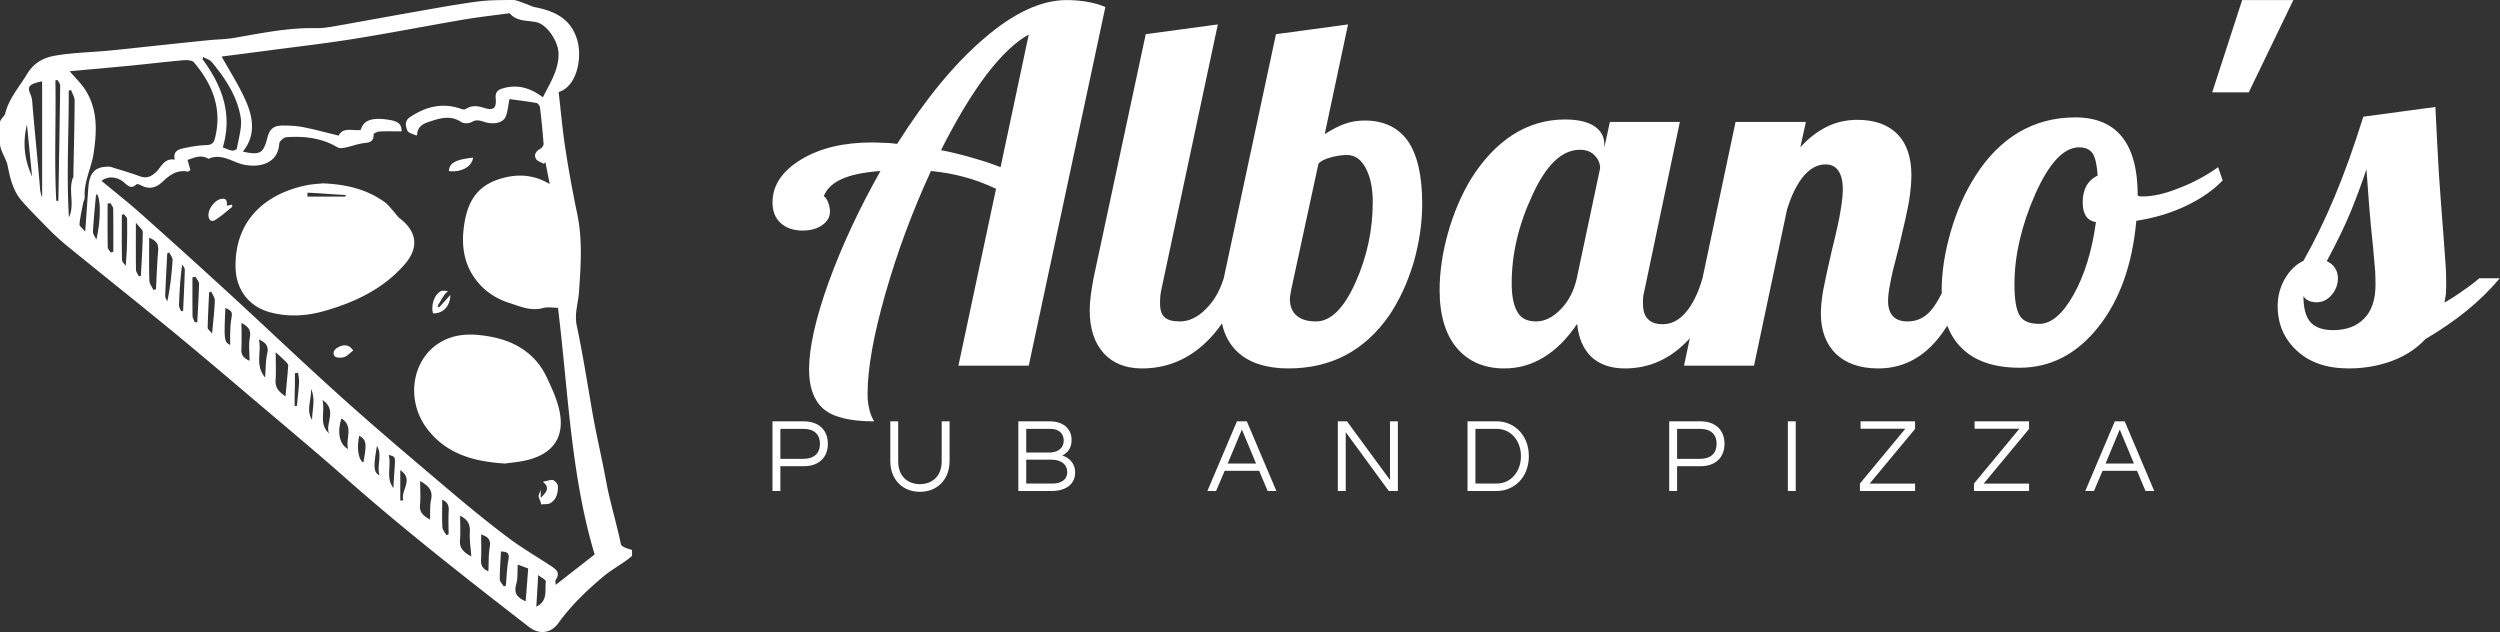 <svg data-v-423bf9ae="" xmlns="http://www.w3.org/2000/svg" viewBox="0 0 356 90" class="iconLeftSlogan"><rect x="0" y="0" width="356" height="90" fill="#333333" stroke="none"/><!----><defs data-v-423bf9ae=""><linearGradient data-v-423bf9ae="" gradientTransform="rotate(25)" id="c8497f87-f5b9-44cb-9923-c421d96a3f3d" x1="0%" y1="0%" x2="100%" y2="0%"><stop data-v-423bf9ae="" offset="0%" style="stop-color: rgb(60, 17, 67); stop-opacity: 1;"></stop><stop data-v-423bf9ae="" offset="100%" style="stop-color: rgb(194, 81, 120); stop-opacity: 1;"></stop></linearGradient></defs><!----><g data-v-423bf9ae="" id="2e6a22e2-2fb2-4ff6-9453-fabeed416d69" fill="#ffffff" transform="matrix(4.958,0,0,4.958,109.361,-19.774)"><path d="M6.68 8.79L7.49 4.98L7.49 4.98Q6.92 5.29 6.27 6.14L6.27 6.14L6.27 6.14Q5.63 6.99 4.97 8.30L4.97 8.30L4.97 8.30Q5.47 8.40 5.90 8.53L5.90 8.53L5.90 8.53Q6.33 8.65 6.68 8.79L6.68 8.79ZM8.58 3.99L8.58 3.99L8.58 3.99Q8.88 3.99 9.17 4.04L9.17 4.04L9.17 4.04Q9.46 4.09 9.69 4.19L9.69 4.19L7.49 14.49L5.47 14.49L6.55 9.41L6.55 9.41Q6.06 9.18 5.63 9.07L5.63 9.07L5.63 9.07Q5.19 8.95 4.68 8.90L4.68 8.90L4.68 8.90Q3.88 10.64 3.37 12.43L3.37 12.43L3.37 12.43Q2.86 14.22 2.86 15.30L2.86 15.30L2.86 15.30Q2.86 15.55 2.91 15.74L2.91 15.74L2.91 15.74Q2.95 15.93 3.05 16.09L3.05 16.09L3.05 16.09Q1.99 16.09 1.58 15.72L1.58 15.72L1.58 15.72Q1.18 15.36 1.18 14.60L1.18 14.60L1.18 14.60Q1.18 13.66 1.74 12.10L1.74 12.10L1.74 12.10Q2.31 10.53 3.23 8.90L3.23 8.90L3.23 8.90Q2.52 8.95 2.12 9.13L2.12 9.13L2.12 9.13Q1.72 9.31 1.60 9.63L1.60 9.63L1.60 9.63Q1.65 9.63 1.72 9.78L1.72 9.78L1.72 9.78Q1.78 9.93 1.78 10.07L1.78 10.07L1.78 10.07Q1.78 10.30 1.55 10.46L1.55 10.46L1.55 10.46Q1.33 10.61 0.99 10.61L0.99 10.61L0.99 10.61Q0.60 10.61 0.36 10.39L0.36 10.39L0.36 10.39Q0.13 10.18 0.13 9.80L0.13 9.80L0.13 9.80Q0.13 9.07 0.95 8.57L0.95 8.57L0.95 8.57Q1.76 8.08 2.98 8.08L2.98 8.08L2.98 8.08Q3.12 8.08 3.30 8.09L3.30 8.09L3.30 8.09Q3.49 8.09 3.71 8.12L3.71 8.12L3.71 8.12Q4.94 6.17 6.22 5.08L6.22 5.08L6.22 5.08Q7.49 3.99 8.58 3.99ZM9.24 12.89L9.24 12.89L9.24 12.89Q9.24 12.71 9.27 12.48L9.27 12.48L9.27 12.48Q9.30 12.25 9.35 11.98L9.35 11.98L10.85 4.97L12.92 4.69L11.31 12.25L11.31 12.25Q11.28 12.38 11.27 12.48L11.27 12.48L11.27 12.48Q11.26 12.59 11.26 12.70L11.26 12.70L11.26 12.70Q11.26 12.98 11.39 13.10L11.39 13.10L11.39 13.10Q11.52 13.22 11.83 13.22L11.83 13.22L11.83 13.22Q12.22 13.22 12.57 12.87L12.57 12.87L12.57 12.87Q12.92 12.53 13.09 11.98L13.09 11.98L13.68 11.98L13.68 11.98Q13.23 13.26 12.47 13.92L12.47 13.92L12.47 13.92Q11.72 14.57 10.74 14.57L10.74 14.57L10.74 14.57Q10.04 14.57 9.64 14.13L9.64 14.13L9.64 14.13Q9.24 13.69 9.24 12.89ZM14.95 14.57L14.95 14.57L14.95 14.57Q14.01 14.57 13.50 14.11L13.50 14.11L13.50 14.11Q12.99 13.64 12.99 12.78L12.99 12.78L12.99 12.78Q12.99 12.59 13.02 12.39L13.02 12.39L13.02 12.39Q13.05 12.19 13.09 11.98L13.09 11.98L14.59 4.97L16.66 4.69L15.99 7.84L15.99 7.84Q16.32 7.63 16.58 7.54L16.58 7.54L16.58 7.54Q16.84 7.45 17.14 7.45L17.14 7.45L17.14 7.45Q17.96 7.45 18.38 8.04L18.38 8.04L18.38 8.04Q18.79 8.64 18.79 9.84L18.79 9.84L18.79 9.84Q18.79 10.67 18.54 11.54L18.54 11.54L18.54 11.54Q18.28 12.40 17.84 13.05L17.84 13.05L17.84 13.05Q17.32 13.80 16.59 14.19L16.59 14.19L16.59 14.19Q15.86 14.57 14.95 14.57ZM14.99 12.57L14.99 12.57L14.99 12.57Q14.99 12.89 15.18 13.05L15.18 13.05L15.18 13.05Q15.37 13.22 15.74 13.22L15.74 13.22L15.74 13.22Q16.37 13.22 16.87 12.11L16.87 12.11L16.87 12.11Q17.37 11.00 17.37 9.79L17.37 9.79L17.37 9.79Q17.37 9.20 17.17 8.82L17.17 8.82L17.17 8.82Q16.97 8.44 16.63 8.44L16.63 8.44L16.63 8.44Q16.41 8.44 16.16 8.51L16.16 8.51L16.16 8.51Q15.90 8.58 15.81 8.69L15.81 8.69L15.04 12.25L15.04 12.25Q15.02 12.33 15.01 12.42L15.01 12.42L15.01 12.42Q14.99 12.50 14.99 12.57ZM24.02 8.13L24.02 8.13L24.02 8.23L24.18 7.49L26.19 7.49L25.19 12.25L25.19 12.25Q25.16 12.38 25.14 12.48L25.14 12.48L25.14 12.48Q25.13 12.59 25.13 12.70L25.13 12.70L25.13 12.70Q25.13 13.01 25.27 13.15L25.27 13.15L25.27 13.15Q25.41 13.30 25.70 13.30L25.70 13.30L25.70 13.30Q26.07 13.30 26.36 12.96L26.36 12.96L26.36 12.96Q26.66 12.61 26.84 11.98L26.84 11.98L27.43 11.98L27.43 11.98Q26.98 13.27 26.26 13.92L26.26 13.92L26.26 13.92Q25.55 14.57 24.61 14.57L24.61 14.57L24.61 14.57Q24.01 14.57 23.65 14.24L23.65 14.24L23.65 14.24Q23.30 13.90 23.24 13.29L23.24 13.29L23.24 13.29Q22.81 13.93 22.28 14.25L22.28 14.25L22.28 14.25Q21.76 14.57 21.15 14.57L21.15 14.57L21.15 14.57Q20.29 14.57 19.79 13.99L19.79 13.99L19.79 13.99Q19.29 13.40 19.29 12.32L19.29 12.32L19.29 12.32Q19.29 11.54 19.53 10.68L19.53 10.68L19.53 10.68Q19.77 9.83 20.19 9.13L20.19 9.13L20.19 9.13Q20.71 8.30 21.39 7.86L21.39 7.86L21.39 7.86Q22.08 7.42 22.89 7.42L22.89 7.42L22.89 7.42Q23.44 7.42 23.73 7.61L23.73 7.61L23.73 7.61Q24.02 7.80 24.02 8.13ZM23.23 11.98L23.90 8.82L23.90 8.82Q23.90 8.61 23.74 8.45L23.74 8.45L23.74 8.45Q23.59 8.29 23.32 8.29L23.32 8.29L23.32 8.29Q22.55 8.29 21.96 9.58L21.96 9.58L21.96 9.58Q21.36 10.86 21.36 12.12L21.36 12.12L21.36 12.12Q21.36 12.67 21.52 12.94L21.52 12.94L21.52 12.94Q21.67 13.22 22.06 13.22L22.06 13.22L22.06 13.22Q22.43 13.22 22.77 12.87L22.77 12.87L22.77 12.87Q23.11 12.52 23.23 11.98L23.23 11.98ZM30.24 12.99L30.24 12.99L30.24 12.99Q30.24 12.74 30.30 12.36L30.30 12.36L30.30 12.36Q30.37 11.98 30.56 11.16L30.56 11.16L30.56 11.16Q30.76 10.36 30.81 10.01L30.81 10.01L30.81 10.01Q30.87 9.66 30.87 9.42L30.87 9.42L30.87 9.42Q30.87 9.07 30.74 8.89L30.74 8.89L30.74 8.89Q30.62 8.71 30.37 8.71L30.37 8.71L30.37 8.71Q30.03 8.71 29.74 9.05L29.74 9.05L29.74 9.05Q29.46 9.39 29.27 10.00L29.27 10.00L28.32 14.49L26.31 14.49L27.79 7.49L29.81 7.49L29.65 8.22L29.65 8.22Q30.00 7.83 30.41 7.63L30.41 7.63L30.41 7.63Q30.81 7.43 31.29 7.43L31.29 7.43L31.29 7.43Q32.03 7.43 32.44 7.84L32.44 7.84L32.44 7.84Q32.84 8.25 32.84 9.02L32.84 9.02L32.84 9.02Q32.84 9.34 32.77 9.78L32.77 9.78L32.77 9.78Q32.69 10.22 32.47 11.13L32.47 11.13L32.47 11.13Q32.28 11.84 32.23 12.14L32.23 12.14L32.23 12.14Q32.17 12.43 32.17 12.63L32.17 12.63L32.17 12.63Q32.17 12.92 32.31 13.07L32.31 13.07L32.31 13.07Q32.45 13.22 32.73 13.22L32.73 13.22L32.73 13.22Q33.08 13.22 33.33 12.98L33.33 12.98L33.33 12.98Q33.59 12.74 33.91 11.98L33.91 11.98L34.50 11.98L34.50 11.98Q34.05 13.29 33.41 13.93L33.41 13.93L33.41 13.93Q32.77 14.57 31.89 14.57L31.89 14.57L31.89 14.57Q31.11 14.57 30.67 14.15L30.67 14.15L30.67 14.15Q30.24 13.72 30.24 12.99ZM33.71 12.33L33.71 12.33L33.71 12.33Q33.71 11.54 33.97 10.64L33.97 10.64L33.97 10.64Q34.23 9.74 34.68 9.04L34.68 9.04L34.68 9.04Q35.20 8.22 35.92 7.79L35.92 7.79L35.92 7.79Q36.65 7.36 37.55 7.36L37.55 7.36L37.55 7.36Q38.44 7.36 38.89 7.92L38.89 7.92L38.89 7.92Q39.34 8.48 39.34 9.60L39.34 9.60L39.34 9.60Q39.37 9.62 39.40 9.63L39.40 9.63L39.40 9.63Q39.44 9.63 39.49 9.63L39.49 9.63L39.49 9.63Q39.93 9.63 40.53 9.39L40.53 9.39L40.53 9.39Q41.13 9.16 41.65 8.79L41.65 8.79L41.78 9.17L41.78 9.17Q41.38 9.59 40.73 9.90L40.73 9.90L40.73 9.90Q40.08 10.21 39.30 10.33L39.30 10.33L39.30 10.33Q39.13 12.22 38.21 13.38L38.21 13.38L38.21 13.38Q37.28 14.55 35.95 14.55L35.95 14.55L35.95 14.55Q34.86 14.55 34.29 13.99L34.29 13.99L34.29 13.99Q33.71 13.43 33.71 12.33ZM37.66 8.22L37.66 8.22L37.66 8.22Q36.99 8.22 36.39 9.58L36.39 9.58L36.39 9.58Q35.80 10.93 35.80 12.15L35.80 12.15L35.80 12.15Q35.80 12.81 35.95 13.05L35.95 13.05L35.95 13.05Q36.09 13.29 36.51 13.29L36.51 13.29L36.51 13.29Q37.03 13.29 37.50 12.45L37.50 12.45L37.50 12.45Q37.97 11.61 38.14 10.37L38.14 10.37L38.14 10.37Q37.94 10.33 37.85 10.19L37.85 10.19L37.85 10.19Q37.76 10.04 37.76 9.79L37.76 9.79L37.76 9.79Q37.76 9.52 37.87 9.32L37.87 9.32L37.87 9.32Q37.98 9.13 38.19 9.03L38.19 9.03L38.19 9.03Q38.16 8.58 38.05 8.40L38.05 8.40L38.05 8.40Q37.93 8.22 37.66 8.22ZM42.34 3.99L43.81 3.99L42.53 6.64L41.48 6.64L42.34 3.99ZM48.20 12.15L48.20 12.15L48.20 12.15Q48.20 12.32 48.19 12.45L48.19 12.45L48.19 12.45Q48.17 12.57 48.15 12.68L48.15 12.68L48.15 12.68Q48.43 12.52 48.69 12.33L48.69 12.33L48.69 12.33Q48.96 12.15 49.15 11.98L49.15 11.98L49.74 11.98L49.74 11.98Q49.31 12.49 48.78 12.92L48.78 12.92L48.78 12.92Q48.26 13.34 47.60 13.73L47.60 13.73L47.60 13.73Q47.22 14.14 46.63 14.36L46.63 14.36L46.63 14.36Q46.05 14.57 45.40 14.57L45.40 14.57L45.40 14.57Q44.46 14.57 43.91 14.06L43.91 14.06L43.91 14.06Q43.36 13.55 43.36 12.78L43.36 12.78L43.36 12.78Q43.36 12.35 43.57 11.99L43.57 11.99L43.57 11.99Q43.78 11.63 44.10 11.48L44.10 11.48L44.10 11.48Q44.58 10.63 44.99 9.65L44.99 9.65L44.99 9.65Q45.40 8.68 45.82 7.34L45.82 7.34L47.89 7.06L47.89 7.06Q47.94 8.11 47.99 8.97L47.99 8.97L47.99 8.97Q48.05 9.84 48.13 10.86L48.13 10.86L48.13 10.86Q48.17 11.45 48.19 11.69L48.19 11.69L48.19 11.69Q48.20 11.93 48.20 12.15ZM45.91 8.85L45.91 8.85L45.91 8.85Q45.72 9.42 45.47 10.04L45.47 10.04L45.47 10.04Q45.21 10.67 44.77 11.49L44.77 11.49L44.77 11.49Q44.93 11.56 45.01 11.69L45.01 11.69L45.01 11.69Q45.09 11.82 45.09 11.98L45.09 11.98L45.09 11.98Q45.09 12.25 44.91 12.46L44.91 12.46L44.91 12.46Q44.73 12.67 44.48 12.67L44.48 12.67L44.48 12.67Q44.34 12.67 44.24 12.62L44.24 12.62L44.24 12.62Q44.14 12.57 44.10 12.49L44.10 12.49L44.10 12.49Q44.10 13.01 44.30 13.24L44.30 13.24L44.30 13.24Q44.51 13.47 44.95 13.47L44.95 13.47L44.95 13.47Q45.53 13.47 45.85 13.13L45.85 13.13L45.85 13.13Q46.17 12.80 46.17 12.17L46.17 12.17L46.17 12.17Q46.17 11.97 46.16 11.77L46.16 11.77L46.16 11.77Q46.14 11.56 46.10 11.09L46.10 11.09L46.10 11.09Q46.03 10.43 45.99 9.93L45.99 9.93L45.99 9.93Q45.95 9.42 45.91 8.85Z"></path></g><!----><g data-v-423bf9ae="" id="ab796768-4424-4208-b622-6e2ed0ce6e71" transform="matrix(1,0,0,1,-5,-5)" stroke="none" fill="#ffffff"><path d="M93.408 82.469c-.614-2.99-1.555-5.993-2.106-8.996-.603-3.283-1.397-6.566-1.964-9.855-.704-4.088-1.353-8.207-2.209-12.262-.353-1.675.2-3.132.311-4.686.269-3.779.534-7.527-.258-11.29a171.047 171.047 0 0 1-1.705-9.427c-.397-2.604-.625-5.234-.925-7.85 2.672-.81 3.35-4.973 2.665-7.344-.761-2.63-2.574-4.07-5.994-4.725-.521-.1-1.005-.382-1.515-.552-.558-.187-1.129-.484-1.694-.482-1.72.006-3.457.01-5.157.238-2.943.394-5.868.937-8.794 1.451-3.854.676-7.702 1.394-11.556 2.068-.831.145-1.682.271-2.521.252-3.927-.09-7.741.71-11.577 1.376-1.242.216-2.52.22-3.779.346-2.342.234-4.682.485-7.022.731-2.378.25-4.753.524-7.134.75-2.554.242-5.141.278-7.658.719-1.566.274-2.976.966-3.967 2.617-1.078 1.796-2.608 3.525-3.091 5.578-.103.435-.758.872-.758 1.308v2.98c0 1.063.882 2.126 1.09 3.19.346 1.762.774 3.588 2.02 5.011 1.15 1.314 2.45 2.599 3.668 3.85a34.223 34.223 0 0 0 2.847 2.605c4.92 4.018 9.918 7.974 14.824 12.009 3.897 3.205 7.751 6.481 11.599 9.747 4.441 3.77 8.923 7.502 13.288 11.36 8.364 7.391 17.161 14.243 25.97 21.078 1.492 1.158 3.161.937 4.235-.57 1.747-2.45 4.279-4.882 6.636-6.807C92.232 86.026 94 85.072 95 84.16v-.851c-1-.278-1.526-.517-1.592-.84zM8.838 22.733l.728 7.391c-1.078-2.35-1.376-4.745-.728-7.391zM11 32.96c0 .024.022.047-.049.071-.11-.354-.207-.702-.237-1.062-.352-4.23-.796-8.463-1.145-12.694C9.465 18.022 8 17.129 11 16.587V32.96zm22.932-19.843c.417.238.944.384 1.232.73 1.925 2.319 3.604 4.846 4.105 7.847.237 1.42-.296 2.976-.535 4.461-.022.138-.464.33-.674.292-.47-.086-.917-.302-1.334-.451 1.426-4.81-.138-8.835-2.897-12.58l.103-.299zM13.309 33.589l-.3.002c-.297-5.705-.02-11.419-.121-17.127l.296-.088c.135.264.39.53.386.792-.07 5.474-.168 10.947-.261 16.421zm2.139-3.432c-.824 1.873.271 3.918-.631 5.791-.371-6.012-.009-12.026-.027-18.039l.329-.094c.179.513.513 1.028.51 1.54-.02 3.495-.112 6.99-.18 10.485-.001.106.038.228-.001.317zm1.688 7.831c-.407-.499-.84-.792-.816-1.042.097-1.021.327-2.03.522-3.041.053-.277.239-.55.22-.815-.156-2.213.96-4.16 1.272-6.274.462-3.125.605-6.215-1.179-9.015-.591-.927-1.42-1.702-2.237-2.658 2.866-.262 5.798-.516 8.727-.802 2.482-.242 4.958-.544 7.442-.761.509-.044 1.261-.017 1.527.297 2.651 3.13 4.067 6.641 2.989 10.832-.173.674-.481.932-1.235.954-1.143.033-2.294.238-3.414.491-.7.158-1.34.546-1.062 1.586-1.564-.282-1.937 1.131-2.755 1.845-.74.647-1.352.84-2.262.503-1.332-.493-2.702-.884-4.06-1.308a1.605 1.605 0 0 0-.523-.048c-1.824.064-2.562.892-2.72 3.059-.141 1.94-.273 3.882-.436 6.197zm1.586 1.129c-.17-.381-.5-.77-.482-1.142.08-1.66.258-3.316.407-4.973.011-.126.072-.247.116-.392.558.453.646 3.605-.041 6.507zm2.072 1.844c-.157-.244-.447-.486-.451-.733-.037-2.075-.021-4.151-.021-6.226l.405-.079c.136.267.386.532.391.801.033 2.043.018 4.086.018 6.13a44.85 44.85 0 0 0-.342.107zm2.099 1.902c-.182-.293-.514-.583-.521-.879-.045-2.132-.024-4.266-.024-6.399l.3-.088c.156.22.445.438.449.66.034 2.202.021 4.405-.204 6.706zm2.171 1.413l-.291.072c-.142-.306-.401-.61-.406-.919-.036-2.114-.019-4.23-.019-6.72.457.605.987.983.983 1.356-.017 2.071-.164 4.141-.267 6.211zm2.147 1.907l-.358.117c-.203-.447-.567-.888-.582-1.341-.065-1.974-.028-3.952-.028-6.104 1.104.436 1.353.993 1.279 1.85-.155 1.821-.213 3.651-.311 5.478zm1.612 1.741c-.105-.266-.308-.535-.298-.796.073-2.015.187-4.029.289-6.043l.288-.134c.166.365.494.741.472 1.095-.124 1.939-.333 3.873-.751 5.878zm2.254 1.321l-.304.068c-.099-.288-.291-.578-.281-.862.065-1.906.173-3.812.451-5.806.131.258.381.52.374.774-.051 1.943-.154 3.885-.24 5.826zm2.014 1.636l-.357.009c-.11-.3-.309-.599-.314-.901-.03-1.831-.015-3.663-.015-5.495l.426-.088c.178.332.514.667.507.995-.036 1.827-.155 3.653-.247 5.48zm2.113 1.612c-.296-.377-.632-.606-.628-.83.03-1.68.126-3.358.202-5.037l.296-.111c.182.427.532.861.517 1.281-.052 1.478-.231 2.951-.387 4.697zm2.74-2.108c-.115.622-.134 1.266-.162 1.901-.026.593-.005 1.189-.005 1.835-.856-.41-.89-.719-.683-5.261.94.398 1.021.602.85 1.525zm2.634 2.682c-.195 1.018-.042 2.103-.042 3.3-.923-.379-1.213-.889-1.167-1.708.067-1.186.017-2.378.017-3.673.92.498 1.403.978 1.192 2.081zm2.471 2.279c-.231 1.014-.197 2.089-.3 3.406-1.477-1.749-.466-3.596-.886-5.424 1.07.503 1.413 1.024 1.186 2.018zm2.602 6.102c-.791-.578-1.489-1.129-1.409-2.302.084-1.217.019-2.445.019-3.992.678.632 1.097 1.002 1.488 1.4.138.14.305.354.293.522-.106 1.431-.25 2.86-.391 4.372zm1.629 1.345l-.322.022c0-.458-.005-.917.001-1.375.008-.566.029-1.132.036-1.698.006-.529.001-1.058.001-1.587l.45-.079c.052.454.169.912.142 1.362-.068 1.121-.201 2.237-.308 3.355zm2.156 1.996c-.899-1.409-.031-2.949-.154-4.415.677 1.425.179 2.938.154 4.415zm2.412 1.914c-1.467-1.312-.528-2.981-.924-4.739 2.151 1.466.364 3.286.924 4.739zm2.716 2.238c-1.244-.635-1.58-2.431-.932-4.358 1.775 1.175.546 2.862.932 4.358zm2.182 1.922c-.71-.357-.979-2.106-.587-3.81 1.016.584 1.093 1.079.587 3.81zm1.933-2.36c.802 1.31-.058 2.747.361 4.186-.832-.385-.893-1.201-.361-4.186zm2.342 5.999c-1.115-1.438-.267-3.13-.665-4.724 1.25.36.877.077.665 4.724zm1.41 1.75c-.144.011-.431.021-.431.031v-4.335c2 1.353.011 2.867.431 4.304zm3.955-.088c-.187.873-.113 1.803-.162 2.827-.883-.521-1.523-.968-1.416-2.072.105-1.081.023-2.181.023-3.415 1.164.644 1.843 1.319 1.555 2.66zm2.491 4.924l-.306.122c-.201-.374-.553-.74-.574-1.124-.072-1.299-.028-2.605-.028-3.919.689.27.975.747.926 1.539-.071 1.123-.018 2.254-.018 3.382zm1.623.821c.092-1.11.02-2.234.02-3.473 1.099.553 1.448 1.244 1.385 2.305-.066 1.105.118 2.224.204 3.502-1.047-.585-1.707-1.142-1.609-2.334zm4.243.969c-.187 1.102-.139 2.244-.2 3.477-.82-.36-1.09-.845-1.046-1.624.067-1.192.017-2.391.017-3.62.783.263 1.429.589 1.229 1.767zm2.664 1.797c-.227 1.21-.258 2.457-.374 3.688l-.273.168c-.207-.345-.586-.688-.589-1.034-.012-1.303.098-2.606.165-3.97.744.042 1.265.118 1.071 1.148zm2.447 5.947c-1.203-.512-1.712-1.157-1.344-2.429.246-.851.152-1.802.215-2.791l1.49.552-.361 4.668zm1.518.757l.267-4.487c.438.351 1.119.678 1.088.908-.166 1.236.351 2.762-1.355 3.579zm2.761-3.1c0-.232-.103-.562.017-.738.715-1.049-.045-1.514-.746-1.978-1.997-1.324-4.083-2.524-5.995-3.96-2.759-2.072-5.439-4.256-8.074-6.487-5.113-4.331-10.241-8.647-15.231-13.118-5.591-5.009-11.019-10.2-16.549-15.277a1124.29 1124.29 0 0 0-12.559-11.35c-1.79-1.594-3.682-3.074-5.542-4.618.911-.705 2.154-.616 3.096.137.553.442 1.064 1.155 1.886.357.091-.088.463.044.662.153 1.127.615 2.154.331 3-.472 1.033-.98 2.075-1.783 3.608-1.496.105.02.238-.114.41-.203l-.408-1.453c.899-.306 1.847-.792 2.9-.209.03.017.07.054.088.046 1.897-.858 3.437.54 5.141.859 2.234.419 4.752-.228 4.925-3.006.021-.343.646-.903 1.021-.929 2.545-.179 5.024.093 7.288 1.452.263.158.703.11 1.036.041.799-.167 1.575-.446 2.376-.6.801-.154 1.766.015 1.72-1.302-.005-.131.534-.389.829-.403 1.052-.05 2.107-.019 3.161-.019-.009-1.086-.503-1.471-2.089-1.686-2.238-.304-3.352.138-3.742 1.484-1.102.176-2.482-.483-3.129.808-1.661-.402-3.364-.871-5.093-1.212-.958-.189-1.957-.219-2.938-.221-1.217-.002-1.813.513-2.102 1.647-.593 2.333-1.041 2.598-3.519 2.066 1.853-2.287 1.482-4.799.444-7.18-.958-2.199-2.287-4.236-3.463-6.362 1.974-.255 4.185-.535 6.395-.828 4.175-.555 8.362-1.033 12.52-1.699 5.178-.833 10.328-1.843 15.498-2.727 2.103-.36 4.228-.594 6.343-.881.101-.014.256-.03.305.026 1.049 1.201 2.566.913 3.886 1.251 1.359.347 2.989 2.653 3.027 4.407.051 2.344-1.216 4.223-2.227 6.256-1.813-1.372-3.687-1.899-5.795-1.244-.685.213-1 .578-.925 1.394.133 1.45-.333 1.781-1.73 1.335-.88-.281-1.702-.359-2.524.173-.153.099-.449.07-.643 0-2.674-.958-5.089-.337-7.353 1.2-.75.509-.584 1.302-.317 1.9.155.347.819.465 1.257.682.014.007.053-.036.129-.092-.007-1.015.701-1.534 1.564-1.818 1.556-.512 3.111-1.081 4.721 0 .356.239 1.121.206 1.51-.023.697-.41 1.238-.162 1.87.027 1.262.377 2.528.109 2.921-.747.311-.677.338-1.485.552-2.535 1.211.167 2.546.327 3.867.561.2.035.457.402.486.64.206 1.717.379 3.438.508 5.162.017.225-.217.577-.43.692-.614.333-.988.815-.664 1.44.179.344.739.49 1.127.724l.23-.234.609 3.114c-1.971-1.194-4.044-1.435-6.087-.997-4.181.897-5.732 3.384-6.178 7.476-.274 2.508.119 4.938 1.68 7.051 1.242 1.682 2.908 2.791 4.855 3.409 1.54.489 3.063 1.195 4.792.713.651-.181 1.394-.029 2.119-.029 1.456 11.885 1.833 23.857 5.218 35.121l-5.545 4.329zM61.96 36.118c-.373-.288-.633-.719-.958-1.072-.403-.437-.765-.94-1.241-1.28-2.544-1.816-5.441-2.517-8.777-2.657-.62.07-1.504.101-2.359.277-5.747 1.189-10.219 4.911-10.081 11.702.063 3.125 1.873 5.556 4.882 6.374 2.65.721 5.287.543 7.894-.213 4.344-1.259 8.334-3.156 11.359-6.67 1.988-2.306 1.696-4.595-.719-6.461zM54.199 33h-5.444c.016 0 .031-.433.047-.563 1.805.08 3.61.246 5.415.325-.006.051-.012.238-.018.238zm28.665 25.743c.659 1.392 1.314 2.819 1.695 4.303.995 3.88-.533 6.443-4.354 7.437-1.179.307-2.416.391-3.284.524-4.531-.281-8.317-1.373-11.035-4.866-3.14-4.037-2.302-9.931 1.767-12.371 2.217-1.329 4.577-1.286 7.025-.858 2.537.443 4.777 1.428 6.531 3.329.671.727 1.231 1.604 1.655 2.502zM38.036 34.136c.014.147.066.294.026.326-.803.642-1.572 1.345-2.444 1.875-.542.329-.921-.035-.934-.687-.018-.915.849-2.091 1.729-2.307.833-.204.947.305.892.95l.731-.157zm46.413 40.093c.02.943-.195 1.873-1.045 2.402-.357.222-.902.139-1.362.195.018-.452-.426-.918-.324-1.349.062-.264.282-.475.282-.901v1.316c1-.948 1.237-1.544.298-2.291.618-.126 1.219-.336 1.491-.225.237.097.654.552.66.853zM66.67 49.617c-.337-1.067.175-2.675 1.076-3.136.283-.145.694-.039 1.047-.047-.185.204-.4.39-.55.617-.335.507-.637 1.036-.953 1.556l.242.169 1.598-1.781c-.005 1.618-1.086 2.688-2.46 2.622zm2.249-20.259c.073-1.16.959-1.637 3.446-1.91-.128 1.258-1.691 2.15-3.446 1.91zM55.294 54.909c-.466.359-.824.793-1.275.937-.416.133-1.164.133-1.355-.121-.403-.536-.016-1.03.565-1.316.829-.407 1.51-.309 2.065.5z"></path></g><!----><g data-v-423bf9ae="" id="5a1cf0e5-a03a-4b50-98a7-8a8ba3dc0051" fill="#ffffff" transform="matrix(1.07,0,0,1.07,108.792,57.634)"><path d="M2.18 8.18L5.31 8.18C7.28 8.18 8.50 7.03 8.50 5.19C8.50 3.37 7.28 2.21 5.31 2.21L1.13 2.21L1.13 11.48L2.18 11.48ZM5.24 3.21C6.69 3.21 7.45 3.96 7.45 5.19C7.45 6.44 6.69 7.20 5.24 7.20L2.18 7.20L2.18 3.21ZM23.65 2.21L23.65 7.52C23.65 9.67 22.22 10.57 20.75 10.57C19.28 10.57 17.86 9.67 17.86 7.52L17.86 2.21L16.81 2.21L16.81 7.49C16.81 9.95 18.44 11.59 20.75 11.59C23.07 11.59 24.70 9.94 24.70 7.49L24.70 2.21ZM39.69 6.75C40.35 6.45 40.94 5.85 40.94 4.66C40.94 3.54 40.19 2.21 38.01 2.21L33.85 2.21L33.85 11.48L38.25 11.48C40.36 11.48 41.41 10.43 41.41 9.04C41.41 7.66 40.47 7 39.69 6.75ZM34.90 3.21L38.12 3.21C39.40 3.21 39.89 3.98 39.89 4.75C39.89 5.88 38.98 6.36 38.01 6.36L34.90 6.36ZM38.36 10.49L34.90 10.49L34.90 7.31L38.25 7.31C39.72 7.31 40.36 8.09 40.36 8.96C40.36 9.93 39.63 10.49 38.36 10.49ZM64.26 2.21L62.94 2.21L59.01 11.48L60.17 11.48L61.31 8.79L65.90 8.79L67.03 11.48L68.19 11.48ZM61.71 7.83L63.60 3.30L65.49 7.83ZM83.31 2.21L83.31 10.01L77.59 2.21L76.37 2.21L76.37 11.48L77.42 11.48L77.42 3.65L83.15 11.48L84.36 11.48L84.36 2.21ZM97.54 2.21L93.63 2.21L93.63 11.48L97.54 11.48C99.75 11.48 101.79 9.74 101.79 6.85C101.79 3.95 99.75 2.21 97.54 2.21ZM97.50 10.49L94.68 10.49L94.68 3.21L97.50 3.21C99.47 3.21 100.74 4.86 100.74 6.85C100.74 8.83 99.47 10.49 97.50 10.49ZM121.52 8.18L124.64 8.18C126.62 8.18 127.83 7.03 127.83 5.19C127.83 3.37 126.62 2.21 124.64 2.21L120.47 2.21L120.47 11.48L121.52 11.48ZM124.57 3.21C126.03 3.21 126.78 3.96 126.78 5.19C126.78 6.44 126.03 7.20 124.57 7.20L121.52 7.20L121.52 3.21ZM137.31 2.21L136.26 2.21L136.26 11.48L137.31 11.48ZM153.19 3.22L153.19 2.21L145.94 2.21L145.94 3.19L151.90 3.19L145.85 10.49L145.85 11.48L153.19 11.48L153.19 10.50L147.14 10.50ZM168.36 3.22L168.36 2.21L161.11 2.21L161.11 3.19L167.08 3.19L161.03 10.49L161.03 11.48L168.36 11.48L168.36 10.50L162.32 10.50ZM181.09 2.21L179.77 2.21L175.84 11.48L177.00 11.48L178.14 8.79L182.73 8.79L183.86 11.48L185.02 11.48ZM178.54 7.83L180.43 3.30L182.32 7.83Z"></path></g></svg>